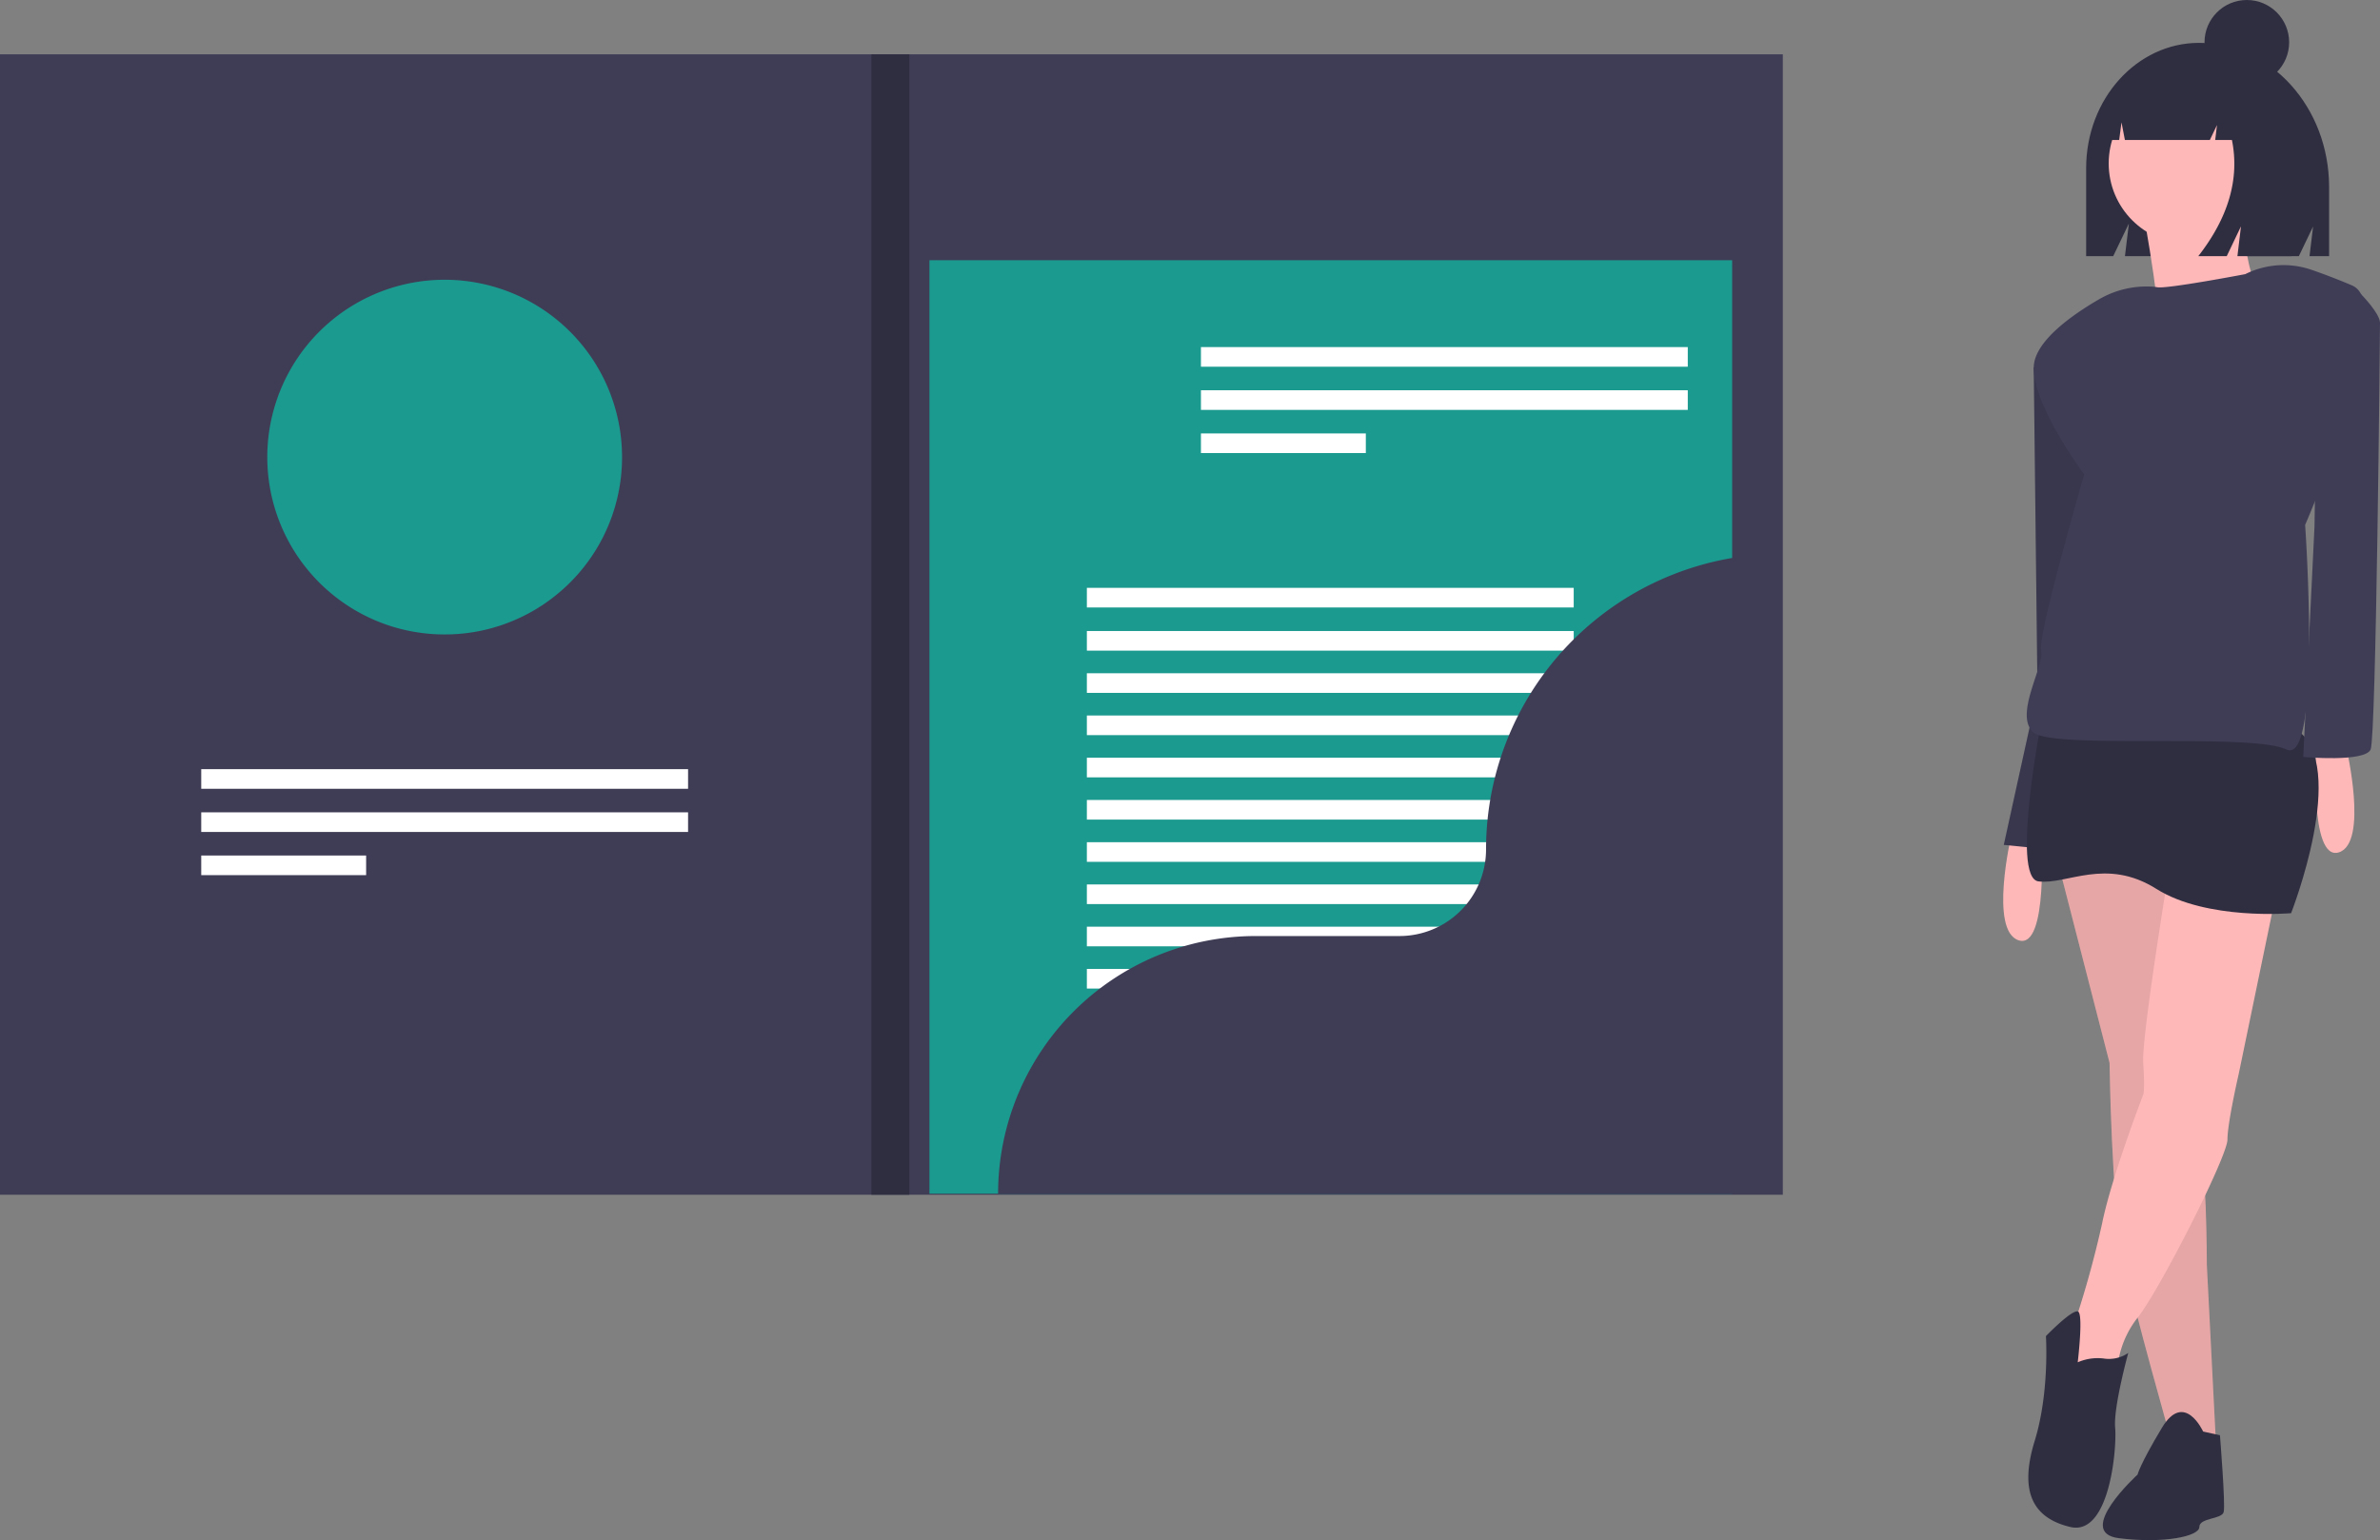<svg xmlns="http://www.w3.org/2000/svg" width="514.192" height="332.813" viewBox="0 0 514.192 332.813"><rect x="0" y="0" width="514.192" height="332.813" fill="#808080" stroke="none"/><g transform="translate(-61.097)"><path d="M910.581,480.182,921.5,522.641s.4,29.924,2.831,41.65,10.514,40.033,10.514,40.033l9.7,1.617-2.022-39.629s0-23.858-2.022-29.115-6.066-59.039-6.066-59.039Z" transform="translate(-404.642 -292.957)" fill="#ffb8b8"/><path d="M910.581,480.182,921.5,522.641s.4,29.924,2.831,41.65,10.514,40.033,10.514,40.033l9.7,1.617-2.022-39.629s0-23.858-2.022-29.115-6.066-59.039-6.066-59.039Z" transform="translate(-404.642 -292.957)" opacity="0.1"/><path d="M944.274,199.51h0c-13.479,0-24.406,12.126-24.406,27.085V245.6h5.845l3.384-7.042-.846,7.042h37.57l3.076-6.4-.769,6.4h4.23V230.678C972.359,213.464,959.785,199.51,944.274,199.51Z" transform="translate(-408.065 -190.248)" fill="#2f2e41"/><path d="M893.23,470.8s-4.852,20.623,1.617,22.645S899.7,470.8,899.7,470.8Z" transform="translate(-397.602 -290.242)" fill="#ffb8b8"/><path d="M842.029,120.081l-3.235,3.639.809,69.957-7.279,33.159,16.175,1.618,8.087-66.722-2.426-33.967Z" transform="translate(-338.314 -44.261)" fill="#3f3d56"/><path d="M842.029,120.081l-3.235,3.639.809,69.957-7.279,33.159,16.175,1.618,8.087-66.722-2.426-33.967Z" transform="translate(-338.314 -44.261)" opacity="0.1"/><circle cx="17.374" cy="17.374" r="17.374" transform="translate(516.675 17.947)" fill="#ffb8b8"/><path d="M939.325,254.859s5.1,26.409,2.78,29.189,24.556-5.1,24.556-5.1-8.8-18.069-4.17-28.262Z" transform="translate(-415.237 -209.113)" fill="#ffb8b8"/><path d="M1005.006,440.695s4.852,20.623-1.618,22.645-4.852-22.645-4.852-22.645Z" transform="translate(-436.995 -279.148)" fill="#ffb8b8"/><path d="M935.385,473.677s-6.874,41.246-6.47,47.312,0,6.874,0,6.874-6.874,17.793-8.9,27.9a218.145,218.145,0,0,1-6.47,23.049s-5.257,11.727-.809,11.727a50.567,50.567,0,0,0,10.514-1.617A20.651,20.651,0,0,1,927.7,576.05c4.852-6.132,19.41-34.842,19.41-38.482s2.426-14.153,2.426-14.153l9.3-44.885Z" transform="translate(-404.779 -291.305)" fill="#ffb8b8"/><path d="M902.885,429.245s-6.874,34.776-.809,35.585,14.557-5.257,25.475,1.617,29.115,5.257,29.115,5.257,12.536-31.946,1.213-39.629S902.885,429.245,902.885,429.245Z" transform="translate(-400.585 -274.37)" fill="#2f2e41"/><path d="M910.752,644.65a10.773,10.773,0,0,1,5.661-.809,7.385,7.385,0,0,0,5.257-1.213s-3.235,11.727-2.831,16.175-1.213,23.454-9.7,21.432-10.918-8.088-7.683-18.6,2.426-22.645,2.426-22.645,5.9-6.1,6.995-5.272S910.752,644.65,910.752,644.65Z" transform="translate(-400.769 -350.266)" fill="#2f2e41"/><path d="M947.247,672.319s-4.044-8.9-8.9-.809-5.257,10.109-5.257,10.109-13.749,12.536-4.044,13.749,17.388-.4,17.388-2.426,4.853-1.617,5.257-3.235-.809-16.579-.809-16.579Z" transform="translate(-410.172 -362.973)" fill="#2f2e41"/><path d="M946.748,277.526h0s-16.984,3.235-19.006,2.831a10.051,10.051,0,0,0-1.378-.146,20.436,20.436,0,0,0-11.287,2.8c-5.631,3.271-14.023,9.092-14.023,14.735,0,8.492,10.918,23.049,10.918,23.049s-10.109,34.776-9.3,38.011-6.066,14.153-1.618,17.792,46.907,0,54.59,3.639,4.044-48.525,4.044-48.525,20.623-47.312,10.109-51.76c-3.4-1.439-6.338-2.54-8.754-3.37A18.506,18.506,0,0,0,946.748,277.526Z" transform="translate(-400.573 -218.285)" fill="#3f3d56"/><path d="M997.392,283.148l9.279,1.533s4.066,4.128,4.066,6.15-.809,89.367-2.022,92.2-14.558,1.617-14.558,1.617l2.426-49.738Z" transform="translate(-435.448 -221.077)" fill="#3f3d56"/><path d="M953.57,208.318a12.8,12.8,0,0,0-10.1-5.154h-.479c-9.238,0-16.728,8.36-16.728,18.672h3.1l.5-3.805.733,3.805h18.36l1.538-3.219-.385,3.219h3.612q2.528,12.555-7.265,25.111H952.6l3.076-6.439-.769,6.439h11.729l2.307-14.809C968.948,221.048,962.5,211.643,953.57,208.318Z" transform="translate(-410.422 -191.595)" fill="#2f2e41"/><circle cx="9.141" cy="9.141" r="9.141" transform="translate(537.378 0)" fill="#2f2e41"/><rect width="385.176" height="246.44" transform="translate(61.097 11.737)" fill="#3f3d56"/><rect width="173.421" height="201.715" transform="translate(261.9 56.233)" fill="#1b9a8f"/><rect width="105.18" height="4.241" transform="translate(320.556 75.002)" fill="#fff"/><rect width="105.18" height="4.241" transform="translate(320.556 84.333)" fill="#fff"/><rect width="35.625" height="4.241" transform="translate(320.556 93.663)" fill="#fff"/><rect width="105.18" height="4.241" transform="translate(104.573 166.211)" fill="#fff"/><rect width="105.18" height="4.241" transform="translate(104.573 175.541)" fill="#fff"/><rect width="35.625" height="4.241" transform="translate(104.573 184.872)" fill="#fff"/><rect width="105.18" height="4.241" transform="translate(295.912 127.029)" fill="#fff"/><rect width="105.18" height="4.241" transform="translate(295.912 136.359)" fill="#fff"/><rect width="105.18" height="4.241" transform="translate(295.912 145.486)" fill="#fff"/><rect width="105.18" height="4.241" transform="translate(295.912 154.614)" fill="#fff"/><rect width="105.18" height="4.241" transform="translate(295.912 163.741)" fill="#fff"/><rect width="105.18" height="4.241" transform="translate(295.912 172.869)" fill="#fff"/><rect width="105.18" height="4.241" transform="translate(295.912 181.996)" fill="#fff"/><rect width="105.18" height="4.241" transform="translate(295.912 191.123)" fill="#fff"/><rect width="105.18" height="4.241" transform="translate(295.912 200.251)" fill="#fff"/><rect width="105.18" height="4.241" transform="translate(295.912 209.378)" fill="#fff"/><rect width="105.18" height="4.241" transform="translate(295.912 218.506)" fill="#fff"/><path d="M325.848,318.9a38.231,38.231,0,0,1-14.225,29.8,37.791,37.791,0,0,1-5.244,3.573,37.058,37.058,0,0,1-3.432,1.72,37.95,37.95,0,0,1-12.272,3.108q-1.561.13-3.154.128a37.879,37.879,0,0,1-6.271-.516c-.73-.114-1.451-.256-2.163-.42a36.868,36.868,0,0,1-3.683-1.022,38.238,38.238,0,0,1-13.449-7.822,34.887,34.887,0,0,1-2.852-2.839A38.322,38.322,0,1,1,325.848,318.9Z" transform="translate(-130.36 -220.13)" fill="#1b9a8f"/><path d="M668.575,374.369a63.892,63.892,0,0,0-63.892,63.892h0a18.711,18.711,0,0,1-18.711,18.711H554.939a55.677,55.677,0,0,0-55.677,55.677H668.575Z" transform="translate(-222.53 -254.7)" fill="#3f3d56"/><rect width="8.215" height="246.44" transform="translate(249.35 11.737)" fill="#2f2e41"/></g></svg>